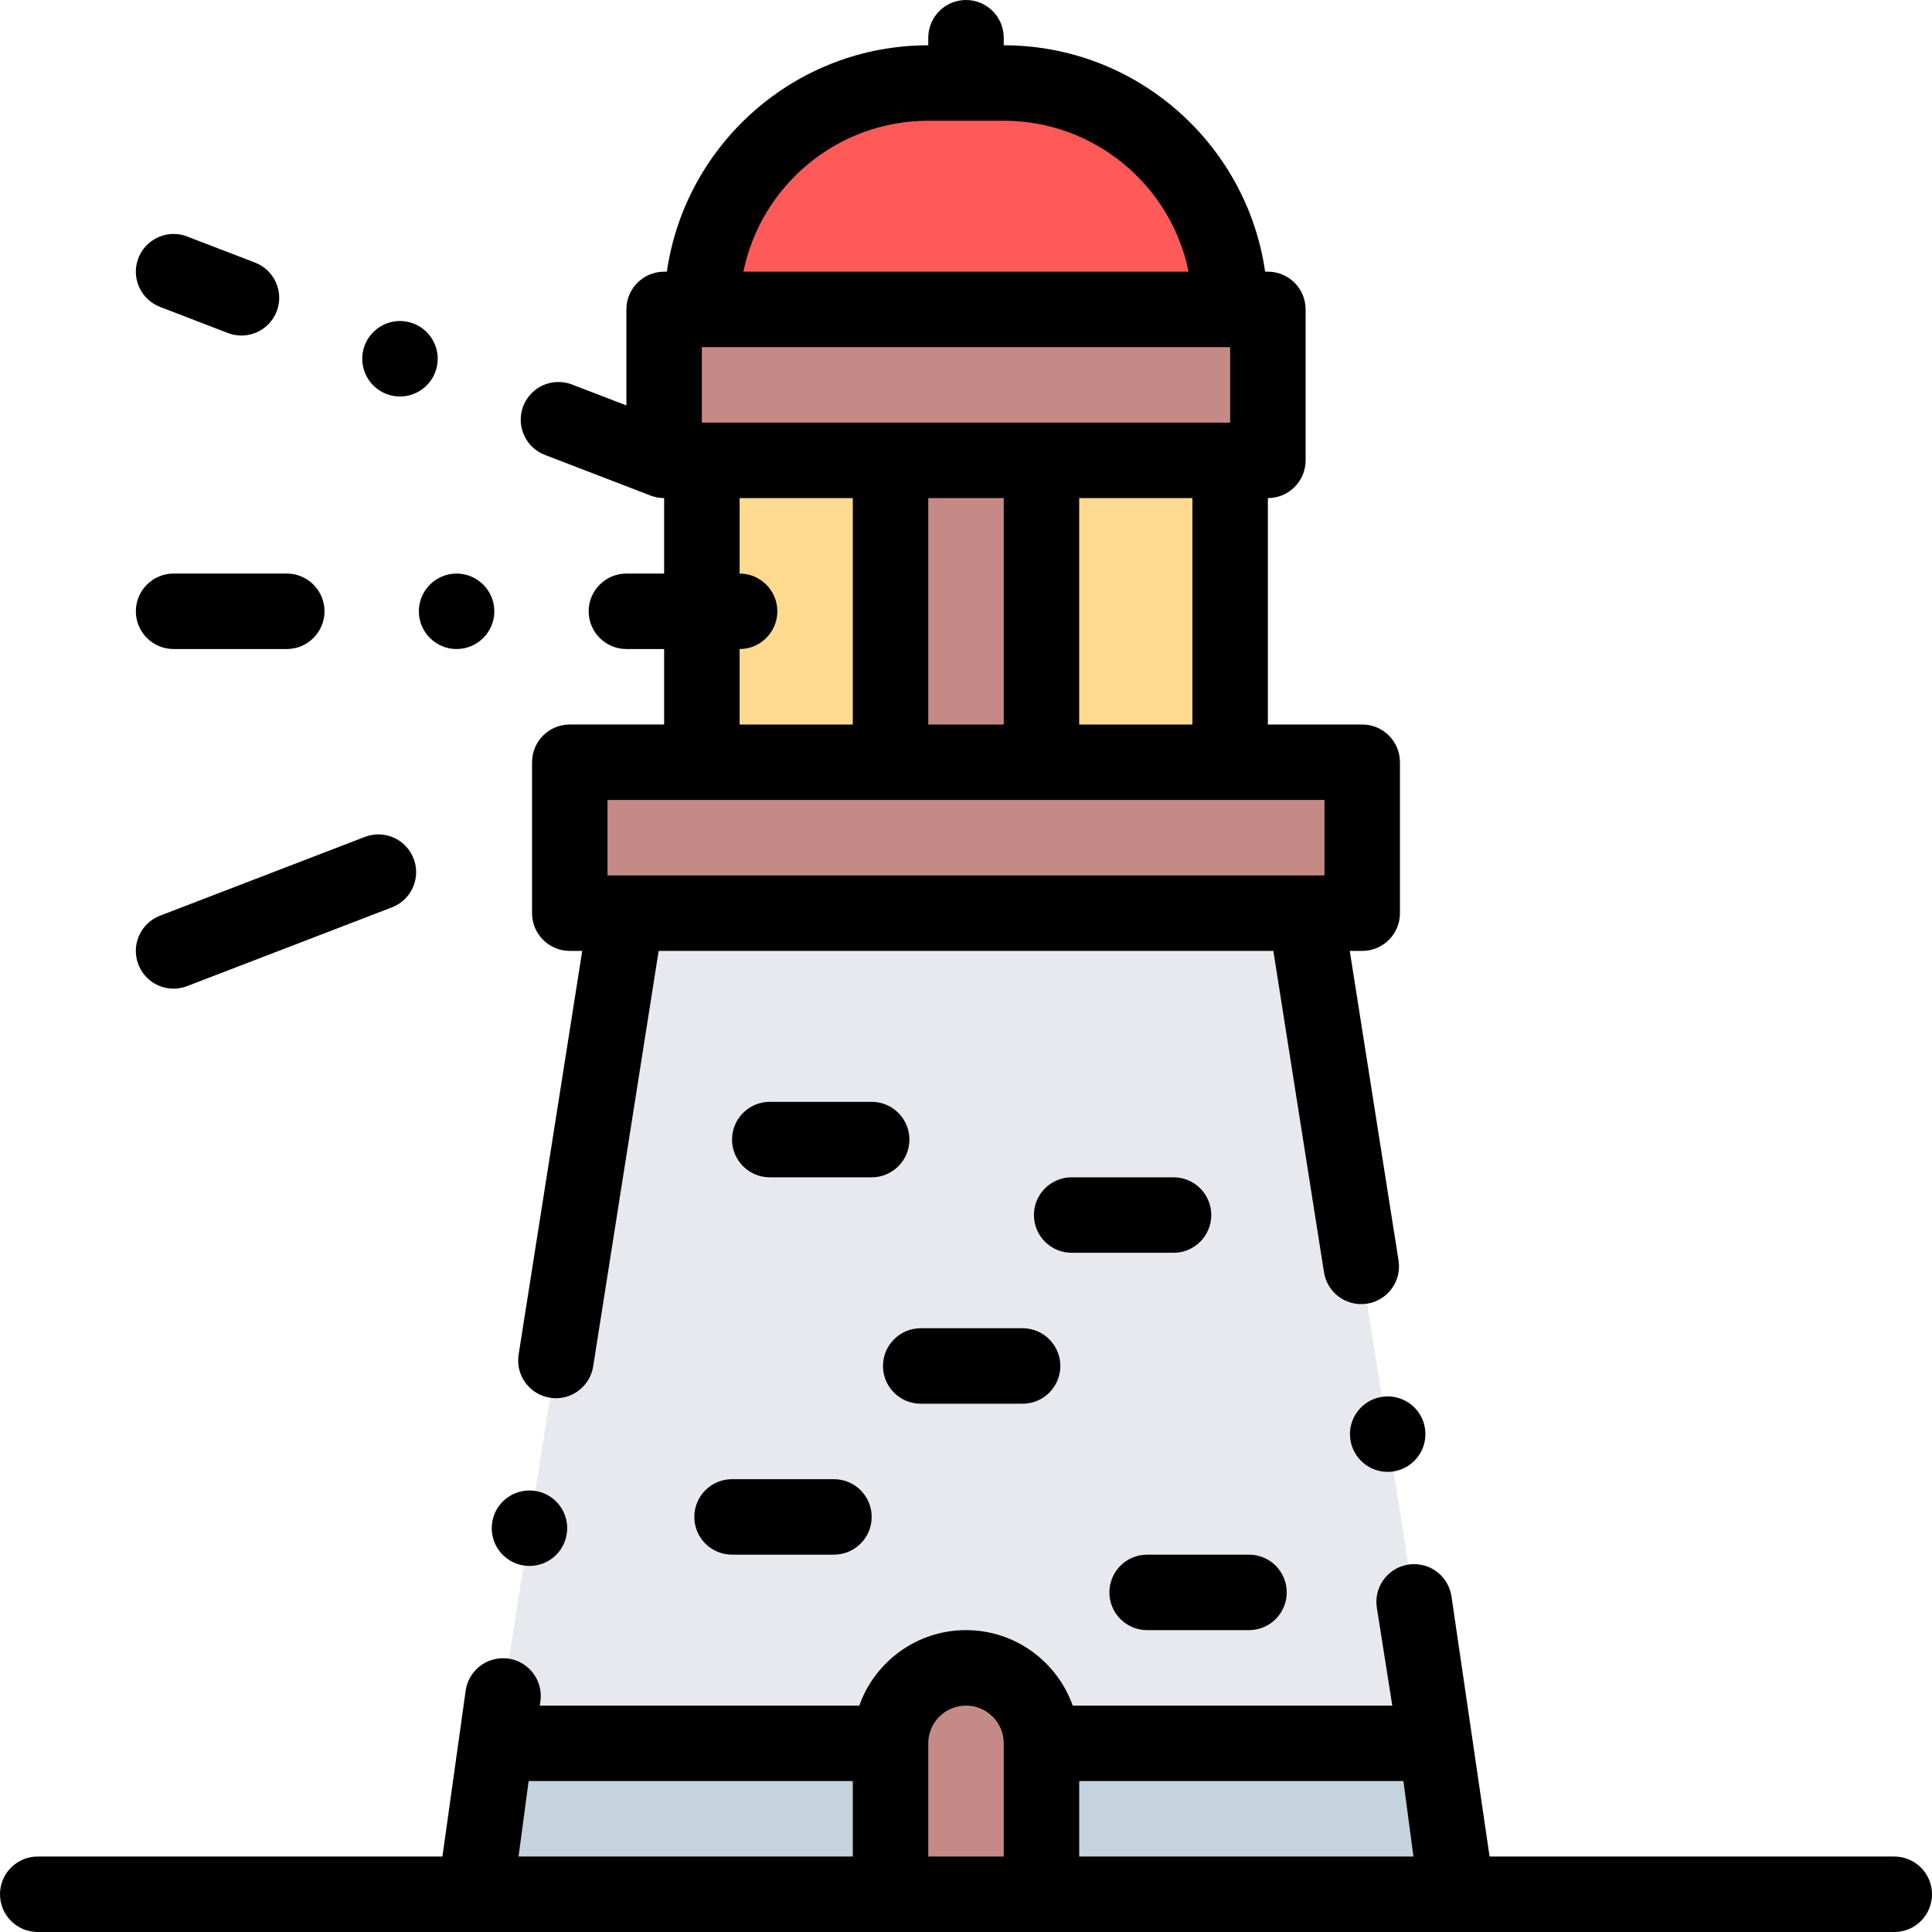 <svg id="Layer_1" enable-background="new 0 0 512 512" height="32" viewBox="0 0 512 512" width="32" xmlns="http://www.w3.org/2000/svg"><path d="m346 242h-180l-34.667 220h249.334z" fill="#e7e9ef"/><path d="m131.333 462-5.333 40h260l-5.333-40z" fill="#c5d3de"/><path d="m151 202h210v40h-210z" fill="#c68a86"/><path d="m276 122h50v80h-50z" fill="#ffda8f"/><path d="m186 122h50v80h-50z" fill="#ffda8f"/><path d="m326 82c0-33.137-26.863-60-60-60h-20c-33.137 0-60 26.863-60 60z" fill="#ff5a58"/><g fill="#c68a86"><path d="m256 442c11.046 0 20 8.954 20 20v40h-40v-40c0-11.046 8.954-20 20-20z"/><path d="m176 82h160v40h-160z"/><path d="m236 122h40v80h-40z"/></g><path d="m145.76 370.41c.52.09 1.05.13 1.57.13 2.36 0 4.65-.84 6.46-2.38 1.83-1.54 3.04-3.7 3.41-6.07l17.35-110.09h162.9l13.42 85.16c.38 2.369 1.59 4.529 3.41 6.08 2.21 1.869 5.16 2.699 8.03 2.25 5.44-.86 9.18-5.99 8.32-11.44l-12.929-82.05h3.299c5.523 0 10-4.478 10-10v-40c0-5.522-4.477-10-10-10h-25v-60c5.523 0 10-4.478 10-10v-40c0-5.522-4.477-10-10-10h-.726c-4.868-33.876-34.072-60-69.274-60v-2c0-5.522-4.477-10-10-10s-10 4.478-10 10v2c-35.202 0-64.406 26.124-69.274 60h-.726c-5.523 0-10 4.478-10 10v25.442l-14.41-5.543c-3.04-1.17-6.5-.77-9.19 1.04-1.7 1.15-2.99 2.78-3.74 4.7-.95 2.49-.88 5.21.2 7.65 1.09 2.439 3.06 4.319 5.55 5.27l27.695 10.653c.006.002.012.004.017.007l.288.11c.058.022.116.037.174.059.203.074.407.146.617.207.129.038.259.067.389.1.167.042.333.085.503.118.191.037.383.062.575.087.121.016.239.038.361.05.321.032.645.05.971.05v20h-10c-5.51 0-10 4.49-10 10s4.49 10 10 10h10v20h-25c-5.523 0-10 4.478-10 10v40c0 5.522 4.477 10 10 10h3.298l-16.858 106.979c-.41 2.641.22 5.28 1.79 7.44 1.58 2.161 3.9 3.581 6.53 3.991zm100.24-338.41h20c24.146 0 44.349 17.206 48.996 40h-117.992c4.647-22.794 24.85-40 48.996-40zm-60 60h140v20h-50-40-50zm130 40v60h-30v-60zm-50 0v60h-20v-60zm-70 20v-20h30v60h-30v-20c5.51 0 10-4.49 10-10s-4.49-10-10-10zm-35 60h25 50 40 50 25v20h-5-180-5z"/><path d="m366.2 370.18c-2.64.42-4.96 1.84-6.53 3.99-1.57 2.16-2.21 4.81-1.79 7.439.37 2.37 1.58 4.53 3.41 6.08 1.8 1.53 4.1 2.37 6.45 2.37.52 0 1.05-.04 1.57-.12 5.45-.859 9.18-5.989 8.32-11.439-.37-2.36-1.58-4.521-3.41-6.07-2.21-1.87-5.16-2.701-8.02-2.25z"/><path d="m138.76 414.87c.52.08 1.05.12 1.57.12 2.35 0 4.65-.841 6.45-2.37 1.83-1.551 3.04-3.71 3.41-6.08.42-2.63-.22-5.28-1.79-7.44s-3.89-3.57-6.53-3.99c-2.86-.449-5.81.381-8.02 2.25-1.83 1.551-3.04 3.7-3.41 6.07-.86 5.45 2.87 10.58 8.32 11.44z"/><path d="m311 332c5.523 0 10-4.478 10-10s-4.477-10-10-10h-27c-5.523 0-10 4.478-10 10s4.477 10 10 10z"/><path d="m304 432h27c5.523 0 10-4.478 10-10s-4.477-10-10-10h-27c-5.523 0-10 4.478-10 10s4.477 10 10 10z"/><path d="m194 392c-5.523 0-10 4.478-10 10s4.477 10 10 10h27c5.523 0 10-4.478 10-10s-4.477-10-10-10z"/><path d="m244 372h27c5.523 0 10-4.478 10-10s-4.477-10-10-10h-27c-5.523 0-10 4.478-10 10s4.477 10 10 10z"/><path d="m241 302c0-5.522-4.477-10-10-10h-27c-5.523 0-10 4.478-10 10s4.477 10 10 10h27c5.523 0 10-4.478 10-10z"/><path d="m502 492h-107.245l-10.115-69.05c-.38-2.36-1.59-4.521-3.41-6.07-2.21-1.87-5.16-2.7-8.03-2.25-2.64.42-4.95 1.84-6.53 4-1.57 2.16-2.2 4.8-1.79 7.439l4.09 25.931h-84.69c-4.128-11.639-15.243-20-28.28-20s-24.152 8.361-28.28 20h-84.69l.16-1.01c.86-5.44-2.88-10.57-8.32-11.431-2.87-.439-5.82.38-8.03 2.25-1.82 1.55-3.03 3.71-3.41 6.07l-6.185 44.121h-107.245c-5.523 0-10 4.478-10 10s4.477 10 10 10h492c5.523 0 10-4.478 10-10s-4.477-10-10-10zm-361.912-20h85.912v20h-88.578zm105.912 20v-30c0-5.514 4.486-10 10-10s10 4.486 10 10v30zm40 0v-20h85.912l2.667 20z"/><path d="m36 162c0 5.51 4.49 10 10 10h30c5.51 0 10-4.49 10-10s-4.49-10-10-10h-30c-5.51 0-10 4.49-10 10z"/><path d="m111 162c0 5.51 4.49 10 10 10s10-4.49 10-10-4.49-10-10-10-10 4.49-10 10z"/><path d="m42.41 81.33 18 6.93c1.15.44 2.36.66 3.59.66 4.11 0 7.86-2.57 9.33-6.41 1.98-5.14-.6-10.94-5.74-12.92l-18-6.92c-1.15-.45-2.36-.67-3.59-.67-4.11 0-7.86 2.569-9.33 6.41-.96 2.489-.89 5.21.19 7.649 1.09 2.441 3.06 4.311 5.55 5.271z"/><path d="m102.41 104.41c1.15.439 2.36.67 3.59.67 4.11 0 7.86-2.58 9.33-6.41.96-2.5.89-5.21-.19-7.65-1.09-2.45-3.06-4.319-5.55-5.279-1.16-.44-2.36-.671-3.59-.671-4.11 0-7.86 2.58-9.34 6.421-1.97 5.139.6 10.939 5.75 12.919z"/><path d="m96.688 221.791-54.278 20.876c-5.155 1.982-7.726 7.768-5.744 12.923 1.529 3.975 5.318 6.413 9.335 6.413 1.193 0 2.407-.216 3.588-.67l54.278-20.876c5.155-1.982 7.726-7.768 5.744-12.923s-7.767-7.724-12.923-5.743z"/></svg>
